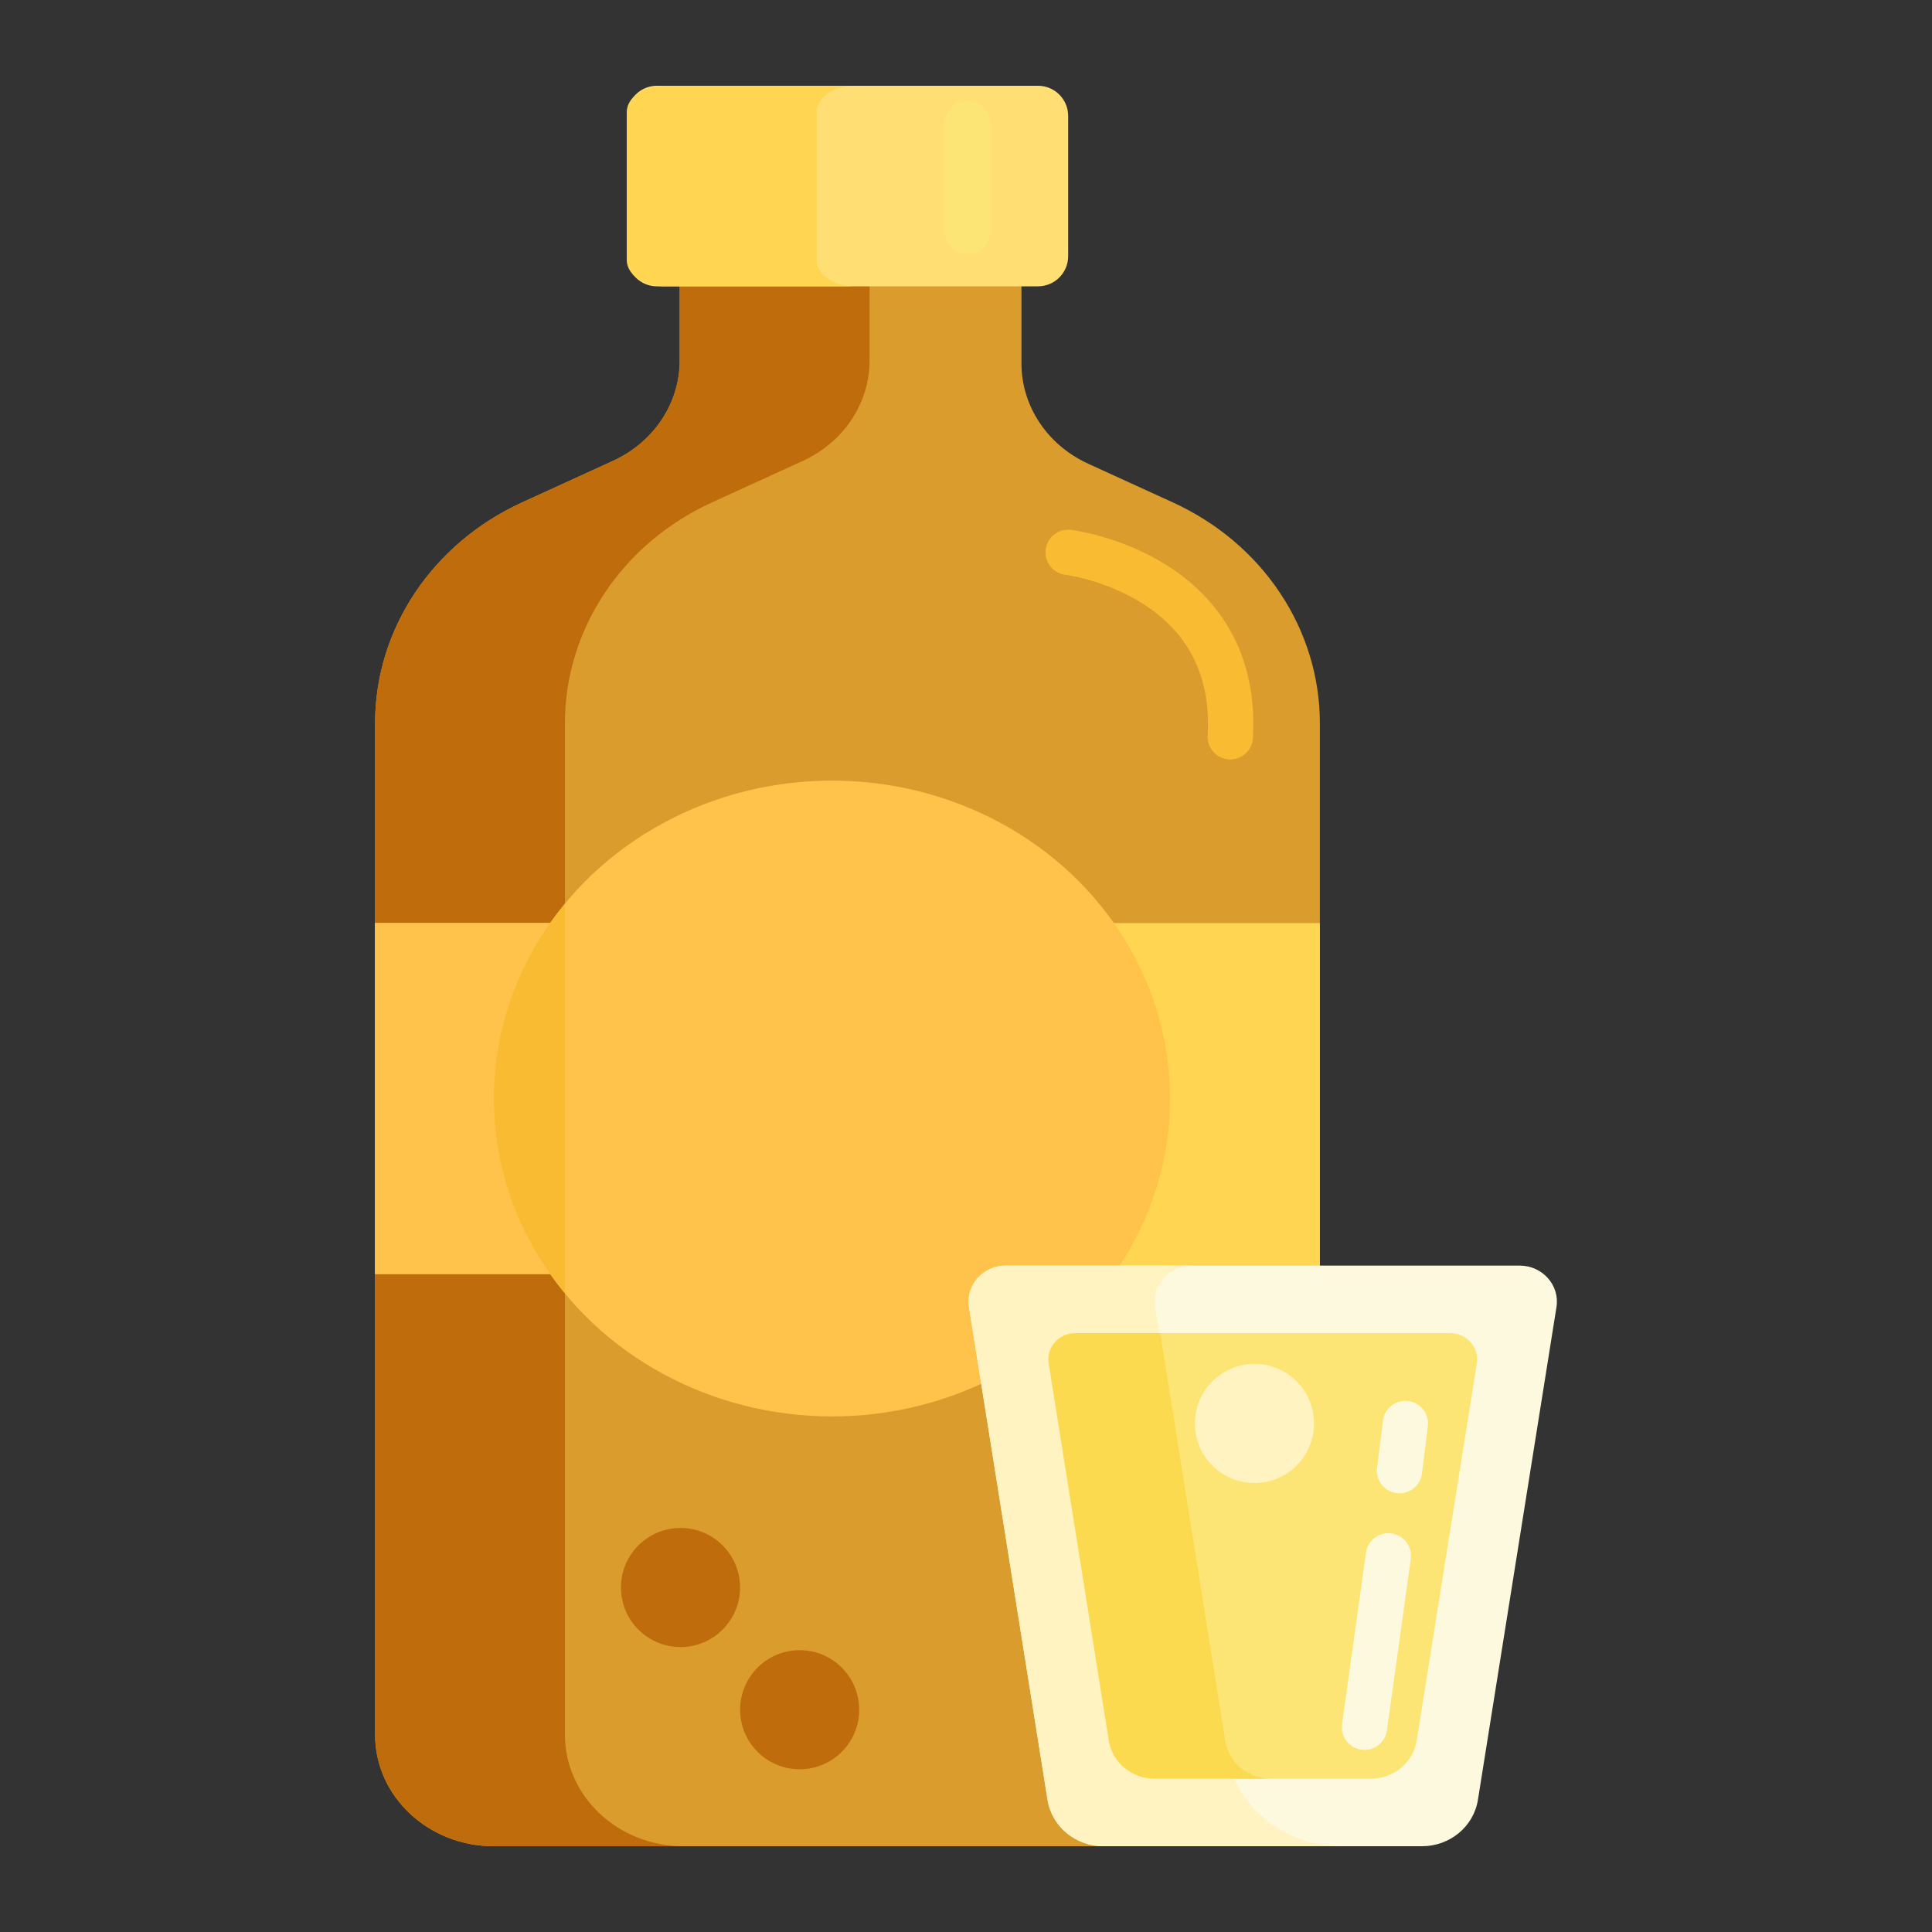 <?xml version="1.0" encoding="utf-8"?>
<!-- Generator: Adobe Illustrator 22.1.0, SVG Export Plug-In . SVG Version: 6.00 Build 0)  -->
<svg version="1.1" id="Layer_1" xmlns="http://www.w3.org/2000/svg" xmlns:xlink="http://www.w3.org/1999/xlink" x="0px" y="0px"
	 viewBox="0 0 512 512" style="enable-background:new 0 0 512 512;" xml:space="preserve">
<rect x="0" y="0" width="512" height="512" fill="#333333" stroke="none"/>
<style type="text/css">
	.st0{fill:#FFF9DC;}
	.st1{fill:#FFB74B;}
	.st2{fill:#FF624B;}
	.st3{fill:#FF9079;}
	.st4{fill:#FF4B34;}
	.st5{fill:#FFEACF;}
	.st6{fill:#FFA730;}
	.st7{fill:#FFD551;}
	.st8{fill:#FFF7CA;}
	.st9{fill:#E58D23;}
	.st10{fill:#BF6C0D;}
	.st11{fill:#FFD59A;}
	.st12{fill:#A56021;}
	.st13{fill:#EACF32;}
	.st14{fill:#CCC033;}
	.st15{fill:#FCE575;}
	.st16{fill:#AD9B18;}
	.st17{fill:#FFEEA4;}
	.st18{fill:#FFF4C1;}
	.st19{fill:#FFDF74;}
	.st20{fill:#FFC34C;}
	.st21{fill:#8C4C17;}
	.st22{fill:#F9BB32;}
	.st23{fill:#DB9C2E;}
	.st24{fill:#FCF9DE;}
	.st25{fill:#FFEA63;}
	.st26{fill:#99AF17;}
	.st27{fill:#FCDA4F;}
	.st28{fill:#FFECCD;}
	.st29{fill:#FFEDCB;}
	.st30{fill:#FFEBCD;}
	.st31{fill:#FFEBCE;}
	.st32{fill:#FFECCC;}
</style>
<g>
	<path class="st23" d="M310.846,133.161l-22.454-10.265c-10.826-4.949-17.697-15.276-17.697-26.597v-73.57h-90.561v72.818
		c0,11.32-6.872,21.648-17.697,26.597l-24.099,11.017c-23.817,10.888-38.935,33.608-38.935,58.512v268.025
		c0,16.333,14.078,29.573,31.445,29.573h187.488c17.366,0,31.445-13.24,31.445-29.573V191.673
		C349.78,166.769,334.663,144.048,310.846,133.161z"/>
	<path class="st10" d="M149.714,459.698V191.673c0-24.905,15.118-47.625,38.935-58.512l24.099-11.017
		c10.826-4.95,17.697-15.276,17.697-26.597V22.729h-50.311v72.818c0,11.321-6.871,21.647-17.697,26.597l-24.099,11.017
		c-23.817,10.888-38.935,33.608-38.935,58.512v268.025c0,16.332,14.078,29.573,31.445,29.573h50.311
		C163.793,489.271,149.714,476.03,149.714,459.698z"/>
	<g>
		<path class="st19" d="M275.076,75.879H174.107c-4.418,0-8-3.582-8-8v-37.15c0-4.418,3.582-8,8-8h100.969c4.418,0,8,3.582,8,8
			v37.15C283.076,72.297,279.494,75.879,275.076,75.879z"/>
	</g>
	<g>
		<path class="st7" d="M216.419,68.965V29.643c0-3.818,4.505-6.914,10.062-6.914H176.17c-5.557,0-10.062,3.096-10.062,6.914v39.322
			c0,3.818,4.505,6.914,10.062,6.914h50.311C220.924,75.879,216.419,72.783,216.419,68.965z"/>
	</g>
	<rect x="99.403" y="244.62" class="st7" width="250.377" height="92.997"/>
	<ellipse class="st20" cx="220.489" cy="291.119" rx="89.583" ry="84.25"/>
	<rect x="99.403" y="244.62" class="st20" width="50.311" height="92.997"/>
	<path class="st22" d="M130.905,291.119c0,19.456,7.031,37.357,18.809,51.619V239.5
		C137.937,253.762,130.905,271.663,130.905,291.119z"/>
	<path class="st22" d="M326.042,201.27c-0.117,0-0.234-0.003-0.353-0.01c-3.308-0.192-5.834-3.029-5.642-6.338
		c0.905-15.612-5.047-27.474-17.691-35.254c-9.823-6.044-19.902-7.323-20.002-7.336c-3.29-0.399-5.632-3.39-5.233-6.679
		c0.398-3.289,3.386-5.644,6.679-5.233c0.517,0.063,12.811,1.623,24.845,9.027c11.479,7.063,24.854,20.807,23.382,46.17
		C331.841,198.807,329.197,201.27,326.042,201.27z"/>
	<g>
		<path class="st15" d="M256.439,67.273c-3.313,0-6-2.687-6-6V32.732c0-3.313,2.687-6,6-6s6,2.687,6,6v28.541
			C262.439,64.587,259.753,67.273,256.439,67.273z"/>
	</g>
	<g>
		<circle class="st10" cx="180.342" cy="420.703" r="15.783"/>
	</g>
	<g>
		<circle class="st10" cx="211.917" cy="453.095" r="15.783"/>
	</g>
	<g>
		<path class="st24" d="M376.84,489.271h-84.403c-7.402,0-13.698-5.219-14.825-12.29l-20.815-130.59
			c-0.921-5.781,3.706-10.995,9.758-10.995h136.168c6.052,0,10.679,5.214,9.758,10.995l-20.815,130.59
			C390.538,484.052,384.242,489.271,376.84,489.271z"/>
	</g>
	<g>
		<path class="st15" d="M306.033,471.38c-6.09,0-11.269-4.294-12.196-10.111l-15.938-99.989c-0.67-4.203,2.695-7.995,7.095-7.995
			h99.288c4.4,0,7.765,3.791,7.095,7.995l-15.938,99.989c-0.927,5.817-6.106,10.11-12.196,10.11H306.033z"/>
	</g>
	<g>
		<path class="st18" d="M324.904,463.992L306.16,346.39c-0.921-5.78,3.706-10.994,9.758-10.994h-49.363
			c-6.051,0-10.679,5.214-9.757,10.994l20.815,130.591c1.127,7.071,7.423,12.29,14.825,12.29h62.96
			C340.171,489.271,327.222,478.536,324.904,463.992z"/>
	</g>
	<g>
		<path class="st27" d="M324.689,461.269l-17.212-107.982h-22.483c-4.4,0-7.765,3.791-7.095,7.995l15.938,99.989
			c0.927,5.817,6.106,10.111,12.196,10.111h30.852C330.752,471.38,325.623,467.128,324.689,461.269z"/>
	</g>
	<g>
		<circle class="st18" cx="332.447" cy="377.229" r="15.783"/>
	</g>
	<path class="st24" d="M361.605,463.752c-0.275,0-0.555-0.02-0.835-0.059c-3.282-0.457-5.572-3.488-5.114-6.771l6.331-45.439
		c0.458-3.281,3.489-5.568,6.771-5.114c3.282,0.457,5.572,3.488,5.114,6.771l-6.331,45.439
		C367.123,461.58,364.552,463.752,361.605,463.752z"/>
	<path class="st24" d="M370.888,395.737c-0.248,0-0.498-0.016-0.75-0.047c-3.289-0.41-5.622-3.409-5.211-6.697l1.56-12.503
		c0.41-3.288,3.408-5.614,6.696-5.211c3.289,0.41,5.622,3.409,5.211,6.697l-1.56,12.503
		C376.456,393.516,373.87,395.737,370.888,395.737z"/>
</g>
</svg>
